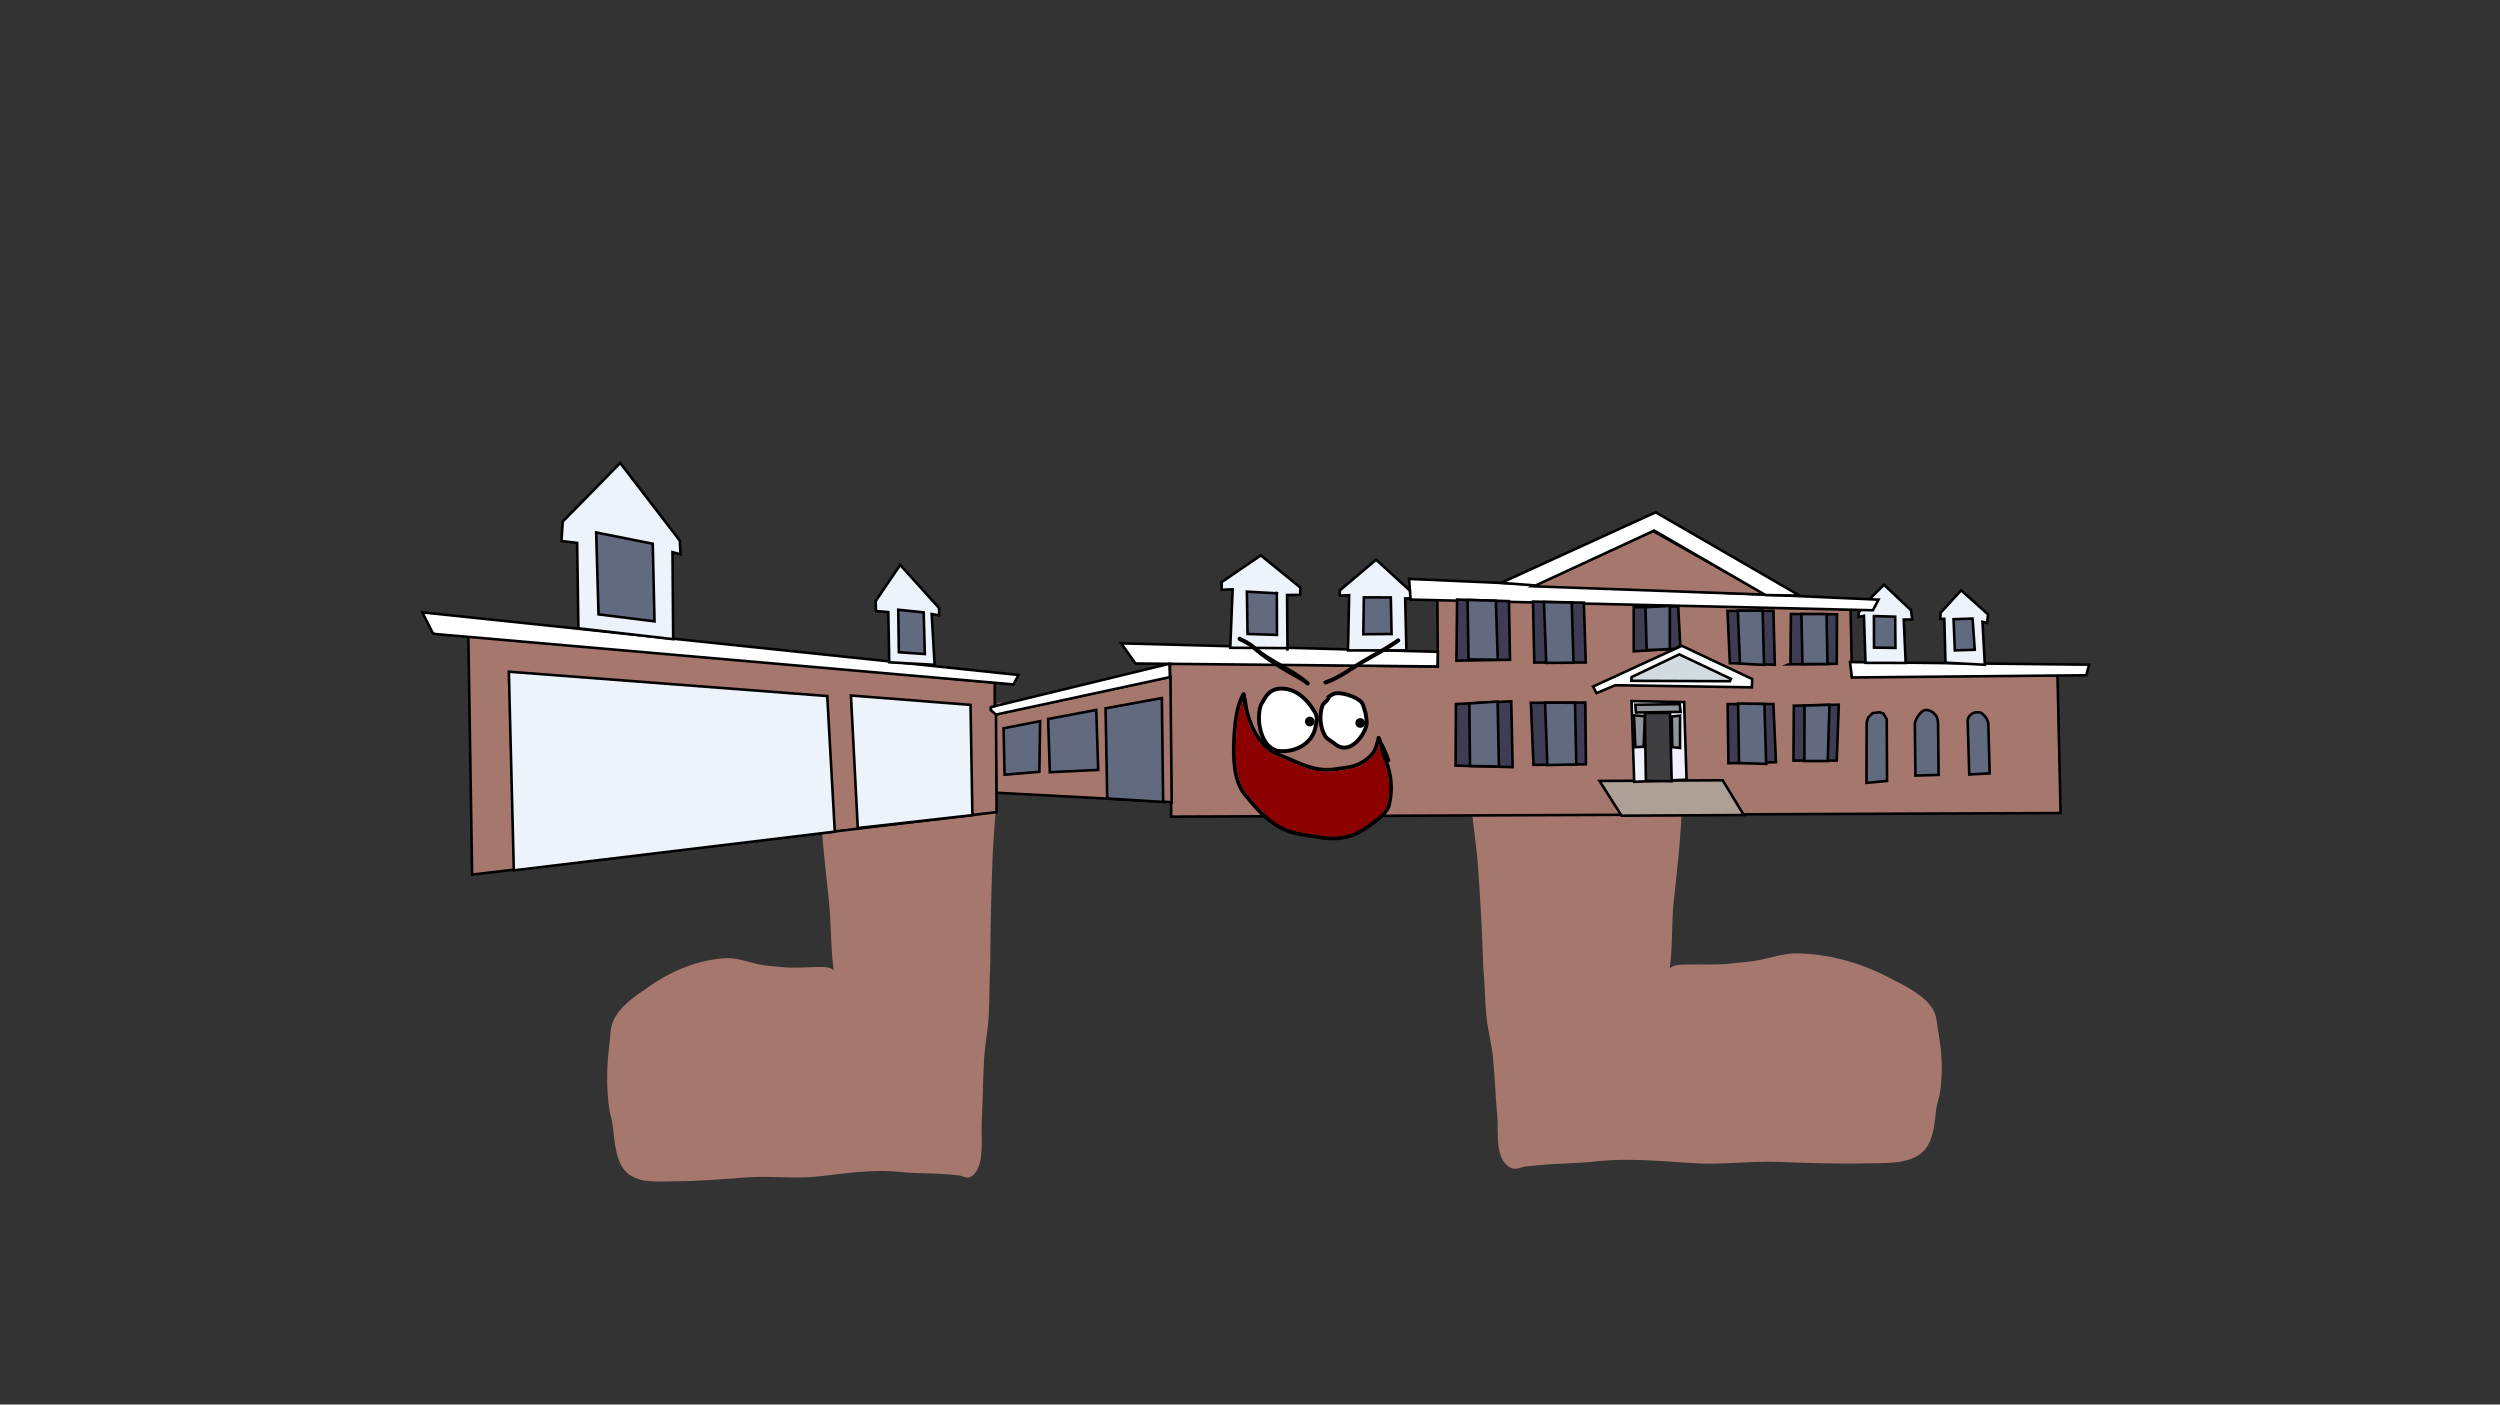 <svg version="1.1" xmlns="http://www.w3.org/2000/svg" xmlns:xlink="http://www.w3.org/1999/xlink" width="959.459" height="539.039" viewBox="0,0,959.459,539.039"><rect x="0" y="0" width="959.459" height="539.039" fill="#333333" stroke="none"/><g transform="translate(159.73,89.52)"><g data-paper-data="{&quot;isPaintingLayer&quot;:true}" fill-rule="nonzero" stroke-linejoin="miter" stroke-miterlimit="10" stroke-dasharray="" stroke-dashoffset="0" style="mix-blend-mode: normal"><path d="M226.1,181.402c1.5,2.508 -0.5,4.389 -0.5,4.389l-2.694,1.75c-0.336,-0.001 -0.672,0.005 -1.006,0.015c0.276,6.789 -0.043,13.519 0.505,20.365c0.142,1.779 0.855,3.454 0.91,5.241c0.047,1.509 -0.504,2.961 -0.607,4.466c-0.483,7.122 -1.217,14.451 -1.486,21.602c-0.516,13.722 -0.876,27.363 -0.893,41.121c-0.39,6.637 -0.243,13.273 -0.599,19.886c-0.306,5.689 -1.465,11.285 -1.796,16.939c-0.457,7.807 -0.444,15.715 -0.893,23.547c-0.346,6.043 1.497,18.691 -4.435,21.486c-1.364,0.643 -2.891,-0.463 -4.342,-0.631c-1.615,-0.186 -3.235,-0.286 -4.852,-0.43c-5.794,-0.517 -11.554,-0.219 -17.348,-0.857c-10.445,-1.175 -21.224,0.5 -31.624,1.677c-9.209,1.042 -18.513,-0.326 -27.724,0.378c-9.212,0.704 -18.739,1.481 -27.989,1.503c-5.276,0 -12.293,0.871 -17.103,-2.689c-5.205,-3.853 -5.441,-12.609 -6.241,-18.945c-0.26,-2.058 -0.978,-3.994 -1.27,-6.046c-1.199,-8.418 -1.011,-16.592 0.051,-24.954c0.383,-3.018 0.223,-6.033 1.46,-8.871c2.541,-5.83 8.807,-9.876 13.227,-12.869c8.904,-6.447 19.763,-10.779 30.093,-11.252c4.168,-0.191 8.126,1.355 12.152,2.291c2.912,0.676 6.132,0.734 9.071,1.092c4.785,0.583 9.865,-0.026 14.679,-0.015c1.829,0.004 3.991,-0.131 5.379,1.363c-1.217,-8.951 -0.908,-18.139 -1.87,-27.148c-1.753,-16.425 -3.621,-32.351 -3.621,-48.94c0,-3.736 0.234,-7.483 0.012,-11.209c-0.187,-3.128 -0.869,-6.259 -0.609,-9.379c0.165,-1.977 -0.455,-4.947 0.961,-5.84c0.319,-0.201 10.315,1.475 11.671,1.696c14.397,2.377 30.097,1.739 44.568,0.273c1.716,-0.174 3.41,-0.415 5.105,-0.63c-0.054,-0.433 -0.112,-0.867 -0.176,-1.302c0,0 -0.447,-3.084 2.012,-3.645c2.46,-0.561 2.907,2.524 2.907,2.524c0.094,0.652 0.177,1.303 0.251,1.952c0.487,-0.022 0.976,-0.034 1.468,-0.035l-0.306,-0.496c0,0 2,-1.881 3.5,0.627z" fill="#a6786d" stroke="none" stroke-width="0.5" stroke-linecap="butt"/><path d="M404.399,187.11l-0.352,0.48c0.585,-0.014 1.167,-0.017 1.747,-0.012c0.072,-0.618 0.155,-1.238 0.251,-1.859c0,0 0.457,-2.939 3.396,-2.482c2.939,0.457 2.482,3.396 2.482,3.396c-0.065,0.414 -0.124,0.827 -0.177,1.24c2.021,0.153 4.041,0.33 6.087,0.442c17.247,0.95 35.935,1.076 53,-1.618c1.608,-0.251 13.455,-2.146 13.84,-1.965c1.706,0.804 1.041,3.64 1.286,5.51c0.385,2.951 -0.35,5.942 -0.496,8.914c-0.174,3.541 0.195,7.087 0.286,10.631c0.403,15.733 -1.43,30.896 -3.116,46.527c-0.925,8.574 -0.334,17.279 -1.564,25.806c1.614,-1.46 4.189,-1.397 6.364,-1.457c5.725,-0.157 11.782,0.265 17.459,-0.433c3.487,-0.429 7.315,-0.582 10.762,-1.312c4.766,-1.01 9.435,-2.597 14.397,-2.543c12.297,0.133 25.317,3.911 36.064,9.754c5.329,2.704 12.88,6.35 16.044,11.802c1.54,2.654 1.422,5.519 1.952,8.369c1.467,7.899 1.889,15.645 0.668,23.666c-0.298,1.955 -1.104,3.813 -1.363,5.773c-0.797,6.034 -0.865,14.345 -6.962,18.158c-5.634,3.523 -14.001,2.911 -20.276,3.072c-11.001,0.261 -22.351,-0.185 -33.325,-0.572c-10.973,-0.387 -22.005,1.195 -32.983,0.487c-12.398,-0.799 -25.258,-2.06 -37.652,-0.626c-6.876,0.782 -13.734,0.675 -20.612,1.342c-1.92,0.186 -3.845,0.33 -5.761,0.556c-1.722,0.203 -3.511,1.299 -5.149,0.731c-7.123,-2.47 -5.238,-14.522 -5.797,-20.243c-0.724,-7.414 -0.902,-14.915 -1.635,-22.305c-0.531,-5.352 -2.046,-10.624 -2.548,-16.011c-0.584,-6.262 -0.57,-12.559 -1.196,-18.843c-0.355,-13.048 -1.115,-25.975 -2.063,-38.973c-0.494,-6.774 -1.545,-13.703 -2.293,-20.443c-0.158,-1.424 -0.849,-2.785 -0.83,-4.217c0.023,-1.696 0.829,-3.307 0.955,-4.999c0.486,-6.509 -0.058,-12.882 0.106,-19.33c-0.398,0 -0.796,0.005 -1.196,0.016l-3.247,-1.578c0,0 -2.424,-1.723 -0.701,-4.147c1.723,-2.424 4.147,-0.701 4.147,-0.701z" data-paper-data="{&quot;index&quot;:null}" fill="#a6786d" stroke="none" stroke-width="0.5" stroke-linecap="butt"/><path d="M-159.73,449.52v-539.039h959.459v539.039z" fill="none" stroke="#f00000" stroke-width="0" stroke-linecap="butt"/><g><path d="M289.737,222.142l-0.441,-57.354l102.811,1.545l-0.204,-26.477l158.594,4.387l0.512,26.007l78.885,-0.763l1.187,53.026l-341.407,1.381z" data-paper-data="{&quot;index&quot;:null}" fill="#a6786d" stroke="#000000" stroke-width="1" stroke-linecap="round"/><path d="M391.951,166.257l-115.891,-1.133l-5.511,-7.745l121.515,3.27z" data-paper-data="{&quot;index&quot;:null}" fill="#ffffff" stroke="#000000" stroke-width="1" stroke-linecap="round"/><path d="M550.264,164.572l91.748,1.007l-1.059,4.058l-89.943,0.848z" data-paper-data="{&quot;index&quot;:null}" fill="#ffffff" stroke="#000000" stroke-width="1" stroke-linecap="round"/><path d="M357.598,160.097l0.46,-21.186l-3.581,0.183l-0.016,-2.025l13.927,-11.789l13.019,11.893l0.49,2.956l-2.336,0.018l0.465,19.933z" data-paper-data="{&quot;index&quot;:null}" fill="#edf3fa" stroke="#000000" stroke-width="1" stroke-linecap="round"/><path d="M334.228,159.225l-21.807,-0.144l0.918,-22.436l-4.204,0.188l-0.023,-2.959l15.03,-10.24l15.203,12.344l-0.134,2.805l-4.984,0.038l0.164,21.337z" data-paper-data="{&quot;index&quot;:null}" fill="#edf3fa" stroke="#000000" stroke-width="1" stroke-linecap="round"/><path d="M586.907,164.796l-0.441,-16.818l-1.557,0.012l0.138,-2.337l7.877,-8.627l10.351,9.266l-0.442,3.274l-1.717,-0.454l0.906,16.503z" data-paper-data="{&quot;index&quot;:null}" fill="#edf3fa" stroke="#000000" stroke-width="1" stroke-linecap="round"/><path d="M556.224,164.876l-0.606,-18.063l-2.021,0.483l-0.013,-1.713l3.857,-4.858l5.874,-5.808l10.355,9.733l0.495,3.579l-3.271,0.025l0.751,16.66z" data-paper-data="{&quot;index&quot;:null}" fill="#edf3fa" stroke="#000000" stroke-width="1" stroke-linecap="round"/><path d="M381.062,132.659l180.154,7.959l-2.149,4.066l-177.438,-4.086z" data-paper-data="{&quot;index&quot;:null}" fill="#ffffff" stroke="#000000" stroke-width="1" stroke-linecap="round"/><path d="M428.55,135.486l46.096,-21.226l43.294,24.432z" data-paper-data="{&quot;index&quot;:null}" fill="#a6786d" stroke="#000000" stroke-width="1" stroke-linecap="round"/><path d="M475.112,114.101l-45.474,21.065l-13.247,-0.988l59.29,-27.091l55.228,31.972l-13.085,-0.211z" data-paper-data="{&quot;index&quot;:null}" fill="#ffffff" stroke="#000000" stroke-width="1" stroke-linecap="round"/><path d="M462.595,223.531l-8.455,-13.343l47.256,-0.254l8.125,13.345z" data-paper-data="{&quot;index&quot;:null}" fill="#aea096" stroke="#000000" stroke-width="1" stroke-linecap="round"/><path d="M467.441,210.526l-1.008,-30.984l20.225,0.394l0.019,2.528l0.869,27.249z" data-paper-data="{&quot;index&quot;:null}" fill="#f1f1fe" stroke="#000000" stroke-width="1" stroke-linecap="round"/><path d="M471.944,210.161l-0.42,-26.043l9.671,-0.074l0.642,26.261z" data-paper-data="{&quot;index&quot;:null}" fill="#3f3e42" stroke="#000000" stroke-width="1" stroke-linecap="round"/><path d="M481.865,185.467l3.184,-0.354l-0.014,12.419l-2.97,-0.307z" data-paper-data="{&quot;index&quot;:null}" fill="#8f959a" stroke="#000000" stroke-width="1" stroke-linecap="round"/><path d="M471.074,197.09l-3.186,0.134l-0.533,-12.195l4.179,0.298z" data-paper-data="{&quot;index&quot;:null}" fill="#8f959a" stroke="#000000" stroke-width="1" stroke-linecap="round"/><path d="M467.873,180.959l17.033,-0.241l0.353,2.965l-17.143,0.242z" data-paper-data="{&quot;index&quot;:null}" fill="#8f959a" stroke="#000000" stroke-width="1" stroke-linecap="round"/><path d="M451.636,173.968l34.059,-15.648l27.024,12.76l-0.085,3.188l-52.429,-0.805l-7.23,3.023z" data-paper-data="{&quot;index&quot;:null}" fill="#fcfffd" stroke="#000000" stroke-width="1" stroke-linecap="round"/><path d="M466.445,170.337l18.286,-8.713l19.855,9.409l-0.433,0.883l-37.807,-0.149z" data-paper-data="{&quot;index&quot;:null}" fill="#d1dbe0" stroke="#000000" stroke-width="1" stroke-linecap="round"/><path d="M598.147,159.846l-7.651,0.247l-0.469,-11.977l7.275,-0.244z" data-paper-data="{&quot;index&quot;:null}" fill="#626a80" stroke="#000000" stroke-width="1" stroke-linecap="round"/><path d="M567.703,159.139l-8.218,-0.125l-0.03,-12.106l8.157,0.251z" data-paper-data="{&quot;index&quot;:null}" fill="#626a80" stroke="#000000" stroke-width="1" stroke-linecap="round"/><path d="M374.336,153.805l-10.851,0.083l0.205,-14.162l10.35,0.046z" data-paper-data="{&quot;index&quot;:null}" fill="#626a80" stroke="#000000" stroke-width="1" stroke-linecap="round"/><path d="M330.29,138.086l0.061,16.058l-11.294,-0.352l-0.25,-16.245l11.986,0.66z" data-paper-data="{&quot;index&quot;:null}" fill="#626a80" stroke="#000000" stroke-width="1" stroke-linecap="round"/><path d="M556.591,210.928l0.073,-23.116l0.55,-1.949l1.743,-1.707l2.632,-0.334l1.447,0.491l1.334,2.185l0.12,23.694z" data-paper-data="{&quot;index&quot;:null}" fill="#626a80" stroke="#000000" stroke-width="1" stroke-linecap="round"/><path d="M595.841,185.681c0.268,-0.445 1,-1.17 1.477,-1.434c0.387,-0.215 1.089,-0.454 1.612,-0.402c0.059,0.006 1.473,-0.11 2.025,0.44c0.521,0.519 1.055,0.959 1.511,1.601c0.689,0.97 0.886,2.398 0.886,2.398l0.523,19.002l-7.838,0.437l-0.593,-20.006c0,0 -0.249,-0.966 0.396,-2.037z" data-paper-data="{&quot;index&quot;:null}" fill="#626a80" stroke="#000000" stroke-width="1" stroke-linecap="round"/><path d="M584.061,187.931l0.216,19.946l-8.905,0.257l-0.216,-19.883l-0.007,-0.078c0.397,-2.465 2.812,-5.25 4.012,-5.179c1.494,-0.421 4.961,1.477 4.82,4.625" data-paper-data="{&quot;index&quot;:null}" fill="#626a80" stroke="#000000" stroke-width="1" stroke-linecap="round"/><path d="M427.794,180.194l20.888,-0.098l0.245,23.709l-20.134,0.218z" data-paper-data="{&quot;index&quot;:null}" fill="#3e3d53" stroke="#000000" stroke-width="1" stroke-linecap="round"/><path d="M444.731,180.189l0.496,23.645l-11.101,0.274l-0.874,-23.955z" data-paper-data="{&quot;index&quot;:null}" fill="#626a80" stroke="#000000" stroke-width="1" stroke-linecap="round"/><path d="M420.802,204.9l-21.896,-0.584l0.132,-23.649l21.225,-1.042z" data-paper-data="{&quot;index&quot;:null}" fill="#3e3d53" stroke="#000000" stroke-width="1" stroke-linecap="round"/><path d="M415.026,179.728l0.505,24.899l-11.104,-0.165l-0.248,-24.023z" data-paper-data="{&quot;index&quot;:null}" fill="#626a80" stroke="#000000" stroke-width="1" stroke-linecap="round"/><path d="M399.223,164.042l0.259,-23.462l19.889,0.6l0.424,22.516z" data-paper-data="{&quot;index&quot;:null}" fill="#3e3d53" stroke="#000000" stroke-width="1" stroke-linecap="round"/><path d="M403.861,163.567l-0.364,-22.83l10.854,0.293l0.739,22.639z" data-paper-data="{&quot;index&quot;:null}" fill="#626a80" stroke="#000000" stroke-width="1" stroke-linecap="round"/><path d="M429.103,164.753l-0.494,-23.394l19.511,0.414l0.741,22.953z" data-paper-data="{&quot;index&quot;:null}" fill="#3e3d53" stroke="#000000" stroke-width="1" stroke-linecap="round"/><path d="M433.683,164.906l-0.87,-23.391l10.665,0.232l0.679,23.079z" data-paper-data="{&quot;index&quot;:null}" fill="#626a80" stroke="#000000" stroke-width="1" stroke-linecap="round"/><path d="M483.259,159.444l-15.988,1.001l-0.004,-16.874l17.059,-0.382l0.805,14.986z" data-paper-data="{&quot;index&quot;:null}" fill="#3e3d53" stroke="#000000" stroke-width="1" stroke-linecap="round"/><path d="M472.222,159.968l-0.44,-16.431l9.342,-0.511l0.002,16.56z" data-paper-data="{&quot;index&quot;:null}" fill="#626a80" stroke="#000000" stroke-width="1" stroke-linecap="round"/><path d="M504.158,164.991l-0.907,-20.066l17.626,-0.01l0.536,20.696z" data-paper-data="{&quot;index&quot;:null}" fill="#3e3d53" stroke="#000000" stroke-width="1" stroke-linecap="round"/><path d="M508.048,165.149l-0.846,-20.317l9.535,-0.011l0.537,20.821z" data-paper-data="{&quot;index&quot;:null}" fill="#626a80" stroke="#000000" stroke-width="1" stroke-linecap="round"/><path d="M527.432,165.189l0.167,-19.07l17.69,0.115l-0.105,19.007l-18.378,0.204z" data-paper-data="{&quot;index&quot;:null}" fill="#3e3d53" stroke="#000000" stroke-width="1" stroke-linecap="round"/><path d="M532.012,165.341l-0.399,-19.192l9.66,-0.012l0.336,19.192z" data-paper-data="{&quot;index&quot;:null}" fill="#626a80" stroke="#000000" stroke-width="1" stroke-linecap="round"/><path d="M545.187,202.39l-16.623,0.002l0.151,-21.078l17.247,-0.384z" data-paper-data="{&quot;index&quot;:null}" fill="#3e3d53" stroke="#000000" stroke-width="1" stroke-linecap="round"/><path d="M542.388,180.959l-0.649,21.583l-8.97,0.006l0.025,-21.265z" data-paper-data="{&quot;index&quot;:null}" fill="#626a80" stroke="#000000" stroke-width="1" stroke-linecap="round"/><path d="M521.858,203.009l-18.251,0.391l-0.3,-22.705l17.564,-0.01z" data-paper-data="{&quot;index&quot;:null}" fill="#3e3d53" stroke="#000000" stroke-width="1" stroke-linecap="round"/><path d="M517.42,180.649l0.679,23.016l-10.416,-0.359l-0.364,-22.83z" data-paper-data="{&quot;index&quot;:null}" fill="#626a80" stroke="#000000" stroke-width="1" stroke-linecap="round"/><path d="M289.948,218.327l-67.382,-3.622l-0.232,-30.107l67.133,-14.411z" data-paper-data="{&quot;index&quot;:null}" fill="#a6786d" stroke="#000000" stroke-width="1" stroke-linecap="round"/><path d="M265.207,216.918l-0.643,-34.605l21.611,-3.93l0.495,39.875z" data-paper-data="{&quot;index&quot;:null}" fill="#626a80" stroke="#000000" stroke-width="1" stroke-linecap="round"/><path d="M261.736,205.952l-18.56,0.896l-0.659,-20.444l18.478,-3.467z" data-paper-data="{&quot;index&quot;:null}" fill="#626a80" stroke="#000000" stroke-width="1" stroke-linecap="round"/><path d="M239.449,187.242l-0.289,19.448l-13.352,1.106l-0.388,-17.812l12.715,-2.481z" data-paper-data="{&quot;index&quot;:null}" fill="#626a80" stroke="#000000" stroke-width="1" stroke-linecap="round"/><path d="M289.25,170.346l-67.007,14.441l-1.703,-1.179l-0.014,-1.756l68.559,-16.649z" data-paper-data="{&quot;index&quot;:null}" fill="#ffffff" stroke="#000000" stroke-width="1" stroke-linecap="round"/><path d="M220.542,181.867l-0.054,1.129l2.021,1.741l0.225,37.427l-201.272,23.968l-1.463,-91.996l202.049,18.32l-0.005,9.023z" data-paper-data="{&quot;index&quot;:null}" fill="#a6786d" stroke="#000000" stroke-width="1" stroke-linecap="round"/><path d="M6.369,153.466l-4.003,-7.963l228.798,24.027l-1.943,3.629l-222.11,-19.37z" data-paper-data="{&quot;index&quot;:null}" fill="#ffffff" stroke="#000000" stroke-width="1" stroke-linecap="round"/><path d="M181.546,164.662l-0.367,-19.27l-4.712,-0.402l-0.139,-3.832l9.42,-13.87l14.91,16.53l0.022,2.847l-2.851,-0.526l1.135,19.483z" data-paper-data="{&quot;index&quot;:null}" fill="#edf3fa" stroke="#000000" stroke-width="1" stroke-linecap="round"/><path d="M62.24,151.605l-0.471,-32.765l-6.028,-0.72l0.49,-7.45l22.056,-22.508l22.896,29.827l0.259,5.254l-3.073,-0.852l0.257,33.396z" data-paper-data="{&quot;index&quot;:null}" fill="#edf3fa" stroke="#000000" stroke-width="1" stroke-linecap="round"/><path d="M195.209,161.491l-9.97,-0.69l-0.235,-16.314l9.754,1.02z" data-paper-data="{&quot;index&quot;:null}" fill="#626a80" stroke="#000000" stroke-width="1" stroke-linecap="round"/><path d="M91.457,148.944l-21.483,-2.682l-0.899,-31.42l21.715,4.322z" data-paper-data="{&quot;index&quot;:null}" fill="#626a80" stroke="#000000" stroke-width="1" stroke-linecap="round"/><path d="M169.476,228.266l-2.632,-50.857l45.897,3.601l0.721,42.305z" data-paper-data="{&quot;index&quot;:null}" fill="#edf3fa" stroke="#000000" stroke-width="1" stroke-linecap="round"/><path d="M37.464,244.506l-1.905,-76.236l122.191,9.341l2.905,52.042z" data-paper-data="{&quot;index&quot;:null}" fill="#edf3fa" stroke="#000000" stroke-width="1" stroke-linecap="round"/><path d="M351.941,176.845c2.595,-1.156 8.966,1.023 10.767,3.046c0.866,0.973 1.218,3.113 1.638,4.338c0.183,1.601 0.737,3.321 0.267,4.918c-1.366,4.643 -6.751,11.027 -11.877,6.977c-1.024,-1.017 -3.118,-1.878 -3.847,-3.098c-2.044,-3.422 -2.345,-8.082 -1.117,-11.702c0.281,-0.828 1.468,-1.574 2.002,-2.295l0.356,-0.649c0,0 0.123,-0.226 0.075,-0.471c0.549,-0.406 1.123,-0.791 1.736,-1.064z" data-paper-data="{&quot;noHover&quot;:false,&quot;origItem&quot;:[&quot;Path&quot;,{&quot;applyMatrix&quot;:true,&quot;segments&quot;:[[[623.08225,351.91116],[1.03646,-0.75549],[0.08664,0.46159]],[622.93639,352.79298],[[622.26326,354.00353],[0,0],[-1.01318,1.34561]],[[618.49066,358.26203],[0.53928,-1.55157],[-2.35684,6.78091]],[[620.4148,380.13363],[-3.78859,-6.45594],[1.35139,2.30283]],[[627.55313,385.97879],[-1.90811,-1.92488],[9.56712,7.67962]],[[649.82936,373.11518],[-2.63275,8.70092],[0.90559,-2.99288]],[[649.39969,363.92937],[0.32005,3.0094],[-0.77154,-2.30622]],[[646.41198,355.79971],[1.61271,1.84012],[-3.35246,-3.82522]],[[626.3408,349.94535],[4.89056,-2.13405],[-1.15537,0.50416]]],&quot;closed&quot;:true}]}" fill="#ffffff" stroke="#000000" stroke-width="1.5" stroke-linecap="butt"/><path d="M344.983,183.979c1.13,1.935 0.522,3.737 0.081,5.831c-1.378,6.544 -8.403,9.683 -14.526,8.827c-6.529,-1.531 -8.334,-12.212 -6.332,-17.652c1.462,-2.363 2.315,-4.709 5.052,-5.752l0.345,-0.08c0,0 0.178,-0.044 0.322,-0.178c6.6,-1.288 11.796,3.298 15.057,9.004z" data-paper-data="{&quot;noHover&quot;:false,&quot;origItem&quot;:[&quot;Path&quot;,{&quot;applyMatrix&quot;:true,&quot;segments&quot;:[[[585.02098,346.11532],[12.41391,-2.32336],[-0.27354,0.24921]],[584.41578,346.44356],[[583.76845,346.58764],[0,0],[-5.1562,1.91828]],[[574.2424,357.27501],[2.77921,-4.41614],[-3.83818,10.1873]],[[585.82601,390.37532],[-12.23937,-2.96948],[11.48752,1.69705]],[[613.10762,374.07318],[-2.68184,12.27102],[0.85795,-3.92566]],[[613.03804,363.17459],[2.09362,3.64999],[-6.04253,-10.7634]]],&quot;closed&quot;:true}]}" fill="#ffffff" stroke="#000000" stroke-width="1.5" stroke-linecap="butt"/><path d="M341.093,187.409c-0.008,-1.029 0.82,-1.87 1.849,-1.878c1.029,-0.008 1.87,0.82 1.878,1.849c0.008,1.029 -0.82,1.87 -1.849,1.878c-1.029,0.008 -1.87,-0.82 -1.878,-1.849z" fill="#000000" stroke="none" stroke-width="0.5" stroke-linecap="butt"/><path d="M360.438,187.957c-0.008,-1.029 0.82,-1.87 1.849,-1.878c1.029,-0.008 1.87,0.82 1.878,1.849c0.008,1.029 -0.82,1.87 -1.849,1.878c-1.029,0.008 -1.87,-0.82 -1.878,-1.849z" fill="#000000" stroke="none" stroke-width="0.5" stroke-linecap="butt"/><path d="M315.373,155.22c0.438,-0.668 1.106,-0.23 1.106,-0.23l0.183,0.133c1.648,0.735 3.142,1.591 4.619,2.63c6.297,5.888 14.915,8.821 21.354,14.395c0,0 0.601,0.526 0.075,1.127c-0.526,0.601 -1.127,0.075 -1.127,0.075c-1.959,-1.737 -4.627,-2.892 -6.892,-4.225c-4.864,-2.862 -10.286,-6.281 -14.416,-10.132c-1.359,-0.954 -2.746,-1.737 -4.262,-2.411l-0.409,-0.256c0,0 -0.668,-0.438 -0.23,-1.106z" fill="#000000" stroke="none" stroke-width="0.5" stroke-linecap="butt"/><path d="M377.505,155.801c0.469,0.646 -0.177,1.115 -0.177,1.115l-0.694,0.504c-3.679,2.493 -7.56,4.63 -11.412,6.811c-5.24,2.91 -10.322,6.978 -15.979,8.925c0,0 -0.756,0.258 -1.014,-0.497c-0.258,-0.756 0.497,-1.014 0.497,-1.014c5.559,-1.886 10.574,-5.95 15.715,-8.807c3.807,-2.152 7.642,-4.261 11.276,-6.725l0.673,-0.489c0,0 0.646,-0.469 1.115,0.177z" fill="#000000" stroke="none" stroke-width="0.5" stroke-linecap="butt"/><path d="M373.629,201.706c0.095,0.108 0.447,0.569 -0.014,1.037c-0.179,0.182 -0.358,0.241 -0.518,0.24c0.226,0.599 0.437,1.201 0.612,1.811c1.521,5.298 1.53,10.237 0.165,15.541c-1.417,2.885 -3.365,4.372 -5.882,6.311c-6.727,5.181 -12.283,7.311 -20.837,5.954c-3.851,-0.612 -8.196,-1.033 -11.907,-2.223c-6.276,-2.013 -11.072,-6.592 -15.225,-11.506c-1.497,-1.772 -3.163,-3.521 -4.229,-5.606c-3.213,-6.282 -2.895,-14.845 -2.49,-21.747c0.457,-4.88 0.945,-9.787 3.114,-14.221l0.015,-0.016l-0.005,-0.003l0.433,-0.772c0.126,-0.234 0.371,-0.393 0.655,-0.396c0.315,-0.002 0.587,0.19 0.7,0.465l0.334,0.763l-0.247,0.108c0.724,1.805 0.704,3.956 1.201,5.916c1.601,6.31 5.119,13.442 11.47,15.913c5.017,1.963 9.893,4.699 15.261,5.648c4.168,0.737 8.13,-0.216 12.227,-0.847c2.959,-0.584 6.41,-2.644 8.246,-5.11c1.026,-1.378 1.141,-3.067 1.782,-4.589l0.094,-0.805c0.038,-0.375 0.354,-0.67 0.74,-0.673c0.299,-0.002 0.559,0.171 0.681,0.424l0.674,1.322l-0.177,0.09c1.32,2.124 2.427,4.764 3.125,6.969zM369.631,196.597c-0.053,-0.185 -0.098,-0.371 -0.134,-0.558c-0.404,1.32 -0.718,2.654 -1.583,3.823c-2.068,2.792 -5.856,5.008 -9.188,5.693c-4.286,0.661 -8.411,1.613 -12.77,0.844c-5.464,-0.965 -10.42,-3.728 -15.527,-5.725c-6.365,-2.501 -10.129,-9.122 -11.96,-15.478c-0.241,-0.837 -1.206,-3.667 -1.406,-5.642c-1.494,3.824 -1.878,7.977 -2.263,12.078c-0.391,6.605 -0.749,14.927 2.327,20.946c1.012,1.98 2.621,3.644 4.041,5.325c3.968,4.697 8.535,9.12 14.538,11.046c3.638,1.167 7.909,1.571 11.684,2.17c8.152,1.296 13.278,-0.727 19.686,-5.661c2.276,-1.752 4.1,-3.052 5.391,-5.643c1.26,-4.995 1.231,-9.606 -0.196,-14.593c-0.805,-2.812 -2.301,-5.433 -2.657,-8.365c0,0 -0.014,-0.115 0.015,-0.26z" fill="#000000" stroke="none" stroke-width="0.5" stroke-linecap="butt"/><path d="M369.663,196.841c0.356,2.932 1.854,5.568 2.659,8.38c1.427,4.987 1.45,9.621 0.191,14.616c-1.291,2.591 -3.122,3.901 -5.398,5.653c-6.408,4.934 -11.566,6.974 -19.718,5.678c-3.775,-0.599 -8.07,-1.006 -11.707,-2.172c-6.003,-1.925 -10.597,-6.372 -14.565,-11.069c-1.421,-1.681 -3.034,-3.356 -4.046,-5.336c-3.076,-6.018 -2.715,-14.375 -2.324,-20.98c0.385,-4.102 0.779,-8.267 2.272,-12.091c0.2,1.974 1.24,4.871 1.481,5.707c1.83,6.356 5.603,12.962 11.968,15.463c5.107,1.997 9.971,4.722 15.435,5.687c4.359,0.77 8.479,-0.162 12.765,-0.823c3.332,-0.685 7.122,-2.889 9.189,-5.681c0.865,-1.168 1.181,-2.496 1.585,-3.817c0.035,0.187 0.175,0.339 0.228,0.524c-0.029,0.145 -0.015,0.26 -0.015,0.26z" data-paper-data="{&quot;noHover&quot;:false,&quot;origItem&quot;:[&quot;Path&quot;,{&quot;applyMatrix&quot;:true,&quot;selected&quot;:true,&quot;segments&quot;:[[[381.5932,133.37904],[0.00911,0.14742],[-0.09822,-0.16557],7],[[381.32259,132.87303],[0.08172,0.17194],[-0.0562,1.37938],7],[[380.75976,136.97198],[0.5409,-1.34945],[-1.29257,3.22474],7],[[373.31448,144.80723],[3.0496,-1.50651],[-3.97895,1.72554],7],[[361.17522,148.8596],[4.4117,-0.36009],[-5.52976,0.45135],7],[[344.70414,147.25616],[5.44635,0.63747],[-6.79087,-0.80655],7],[[329.21276,135.31448],[3.38125,5.68465],[-0.44501,-0.74817],7],[[326.42327,130.21334],[0.6934,1.85934],[-0.47582,4.07791],7],[[327.2948,142.4707],[-0.66704,-4.06518],[1.2959,6.48863],7],[[334.85411,162.14297],[-4.50102,-5.04244],[1.48042,1.6585],7],[[340.11289,166.26989],[-1.80042,-1.26636],[5.02928,3.53841],7],[[356.97531,173.27114],[-6.29481,-0.34138],[3.81467,0.20688],7],[[368.82789,172.40944],[-3.80341,0.37719],[8.21405,-0.8122],7],[[386.4371,161.94427],[-4.94857,6.39717],[1.7573,-2.27171],7],[[390.2219,155.11933],[-0.59195,2.83382],[-0.04736,-5.15113],7],[[386.3342,141.05273],[2.64408,4.46225],[-1.49098,-2.51623],7],[[381.64465,133.63415],[1.08724,2.74589],[0,0],7]],&quot;closed&quot;:true}]}" fill="#8c0000" stroke="none" stroke-width="0.5" stroke-linecap="butt"/></g></g></g></svg><!--rotationCenter:479.72973:269.51952-->